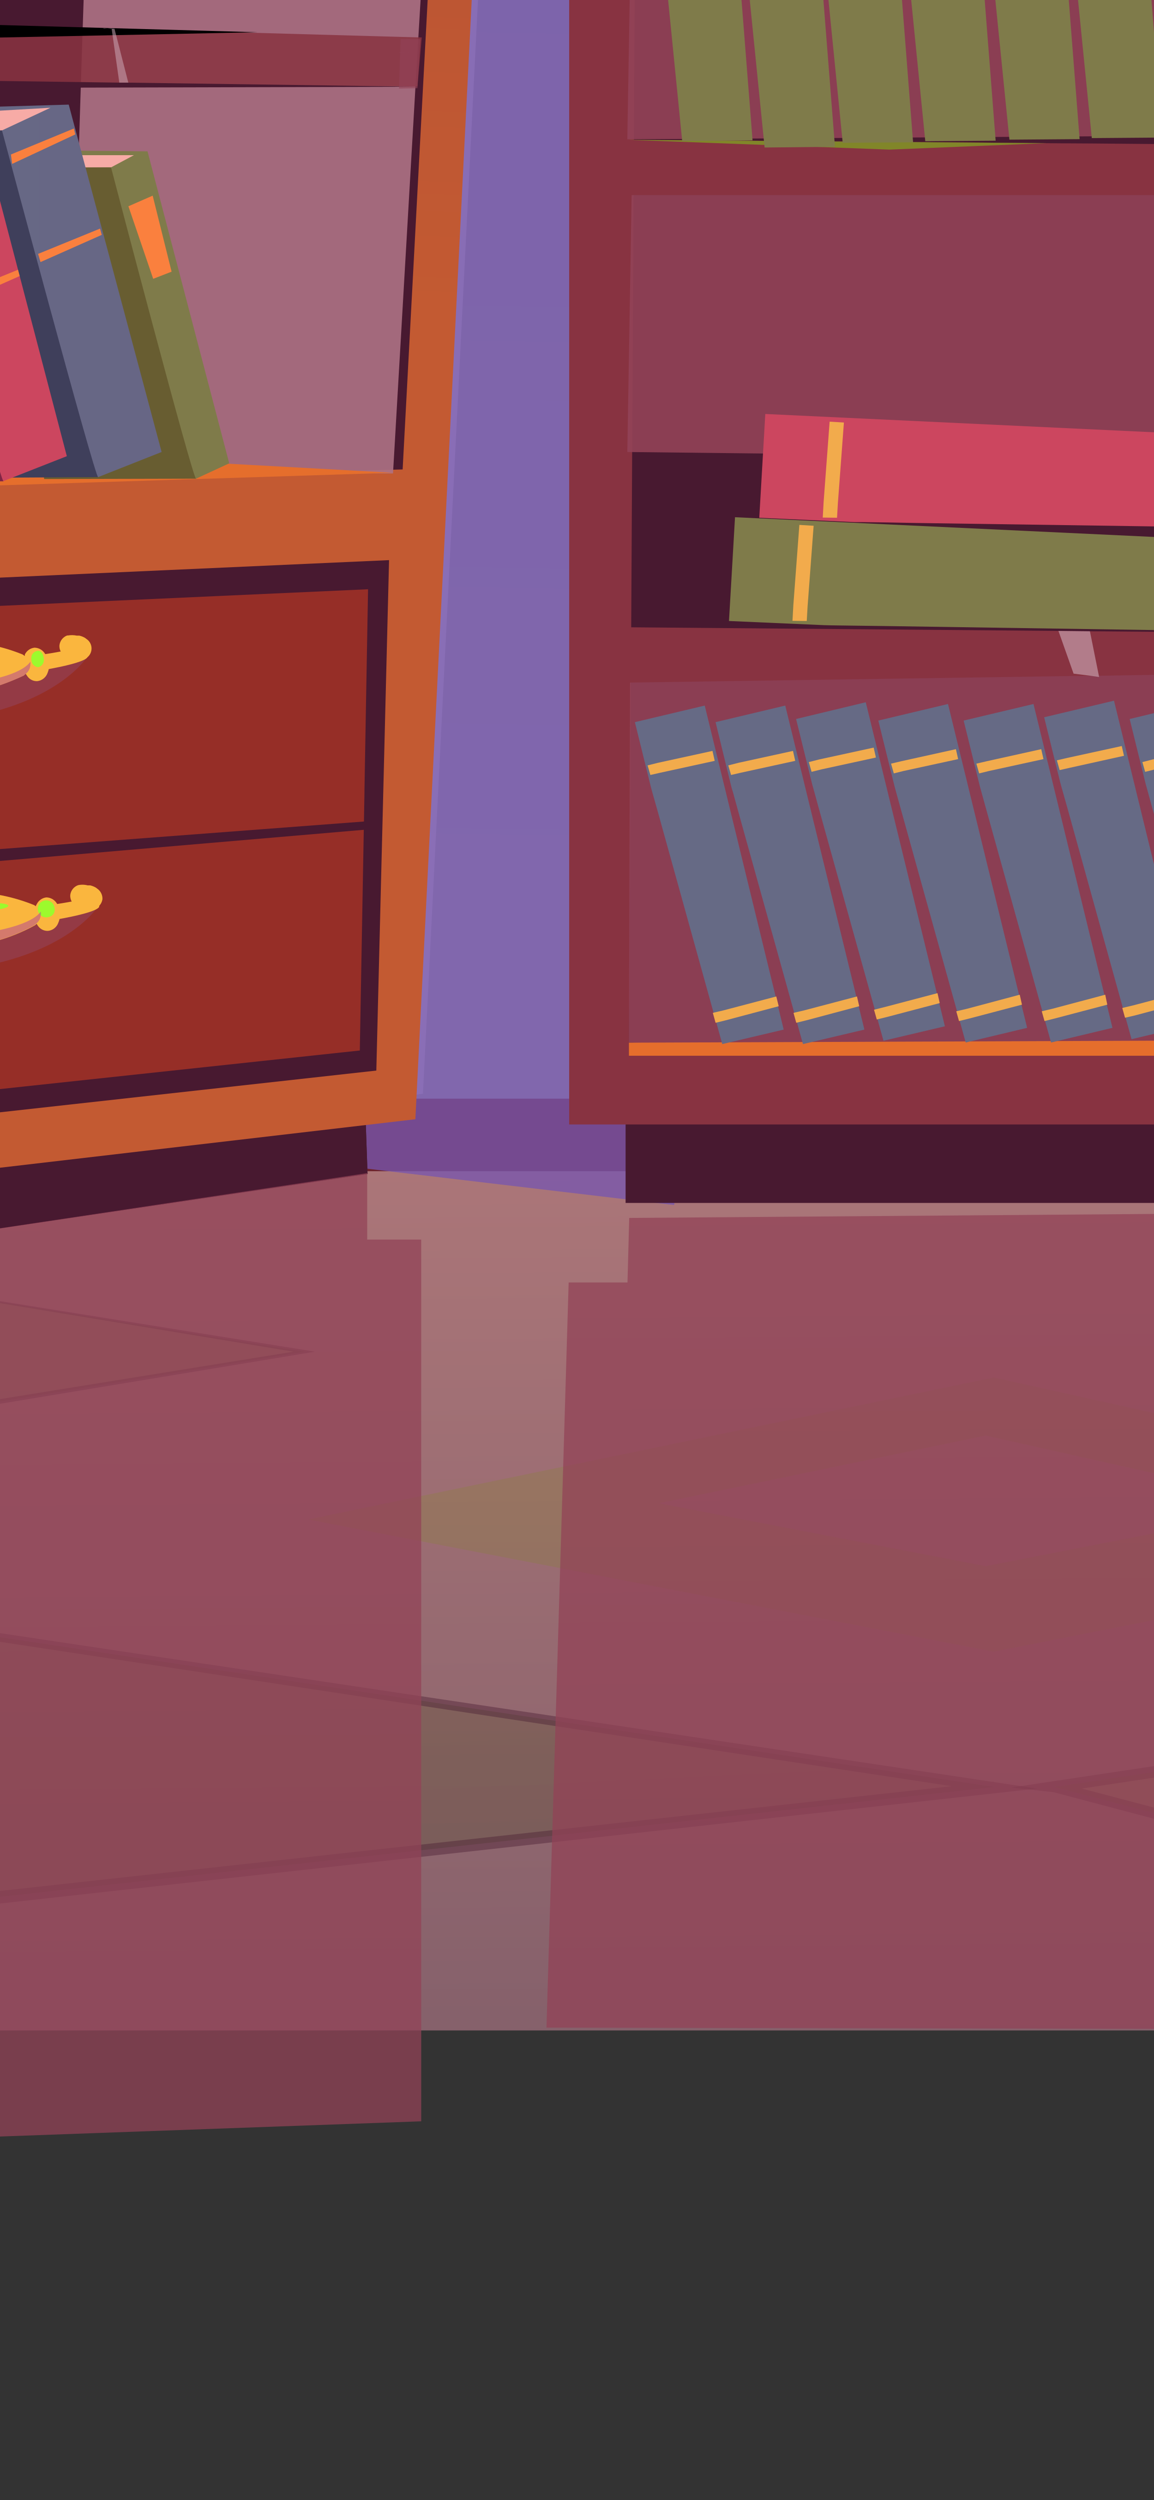 <svg width="375" height="812" viewBox="0 0 375 812" fill="none" xmlns="http://www.w3.org/2000/svg">
<rect x="0" y="0" width="375" height="812" fill="#333333" stroke="none"/>
<path d="M2703.43 -972.686H-808.85V367.753H2703.43V-972.686Z" fill="url(#paint0_linear_8_3301)"/>
<path d="M2681.18 356.821H-831.1V380.384H2681.18V356.821Z" fill="url(#paint1_linear_8_3301)"/>
<path style="mix-blend-mode:multiply" opacity="0.82" d="M-844.014 518.585L-719.963 533.255L103.336 400.774V396.639L83.658 388.2L-844.014 518.585Z" fill="url(#paint2_linear_8_3301)"/>
<g style="mix-blend-mode:screen" opacity="0.28">
</g>
<path d="M2623.21 380.384H-931.56V659.448H2623.21V380.384Z" fill="url(#paint3_linear_8_3301)"/>
<path style="mix-blend-mode:color-dodge" opacity="0.23" d="M-135.933 400.774L-499.701 432.775L-275.19 495.023L-1031.46 549.51L-640.523 686.692L323.095 580.379L-243.94 495.023L98.92 439.006L-135.933 400.774Z" fill="url(#paint4_linear_8_3301)"/>
<path opacity="0.4" d="M-135.877 400.774L-499.589 433.625V432.039L-274.966 493.947L-268.426 495.702L-275.246 496.212L-653.157 523.909L-1031.24 551.379L-1030.57 547.754L-639.573 684.766H-640.802L-159.021 631.638L322.927 578.623V582.191L-244.163 496.212L-251.543 495.079L-244.219 493.89L98.808 438.439V439.572L-135.877 400.774ZM-135.877 400.774L98.92 438.439L102.33 439.006L98.92 439.572L-243.772 496.212V493.89L323.431 578.85L337.071 580.889L323.319 582.418L-158.462 635.773L-640.243 688.958H-640.858H-641.473L-1032.35 551.663L-1040.91 548.661L-1031.63 547.981L-653.493 521.02L-275.246 493.89L-275.581 496.155L-499.98 433.568L-504.229 432.379L-499.756 432.039L-135.877 400.774Z" fill="#481930"/>
<path style="mix-blend-mode:color-dodge" opacity="0.23" d="M942.009 401.284L1165.4 432.775L940.891 495.023L1464.71 587.176L884.54 721.752L342.606 580.379L909.697 495.023L642.866 446.879L942.009 401.284Z" fill="url(#paint5_linear_8_3301)"/>
<path opacity="0.4" d="M642.867 446.879L909.976 493.89L917.3 495.079L909.92 496.212L342.997 582.192V578.623L886.329 721.809H885.099L1464.71 586.326L1465.38 590.008L940.835 496.042L934.015 495.533L940.556 493.777L1165.4 433.455L942.233 401.171L642.867 446.879ZM1170.27 432.719L941.394 496.156L941.059 493.89L1478.69 586.496L1470.13 589.498L886.944 725.774H886.329H885.658L342.382 582.078L328.63 580.549L342.27 578.51L909.473 493.55V495.872L633.531 447.049L942.68 401.737L1170.27 432.719Z" fill="#481930"/>
<path style="mix-blend-mode:color-dodge" opacity="0.23" d="M322.928 447.389L100.094 493.494L322.928 536.427L535.363 494.513L322.928 447.389ZM320.3 508.673L214.082 488.226L320.3 466.25L421.486 488.906L320.3 508.673Z" fill="url(#paint6_linear_8_3301)"/>
<path style="mix-blend-mode:multiply" opacity="0.77" d="M201.001 -496.175L9.25 -287.797L24.232 368.319L219.058 391.372L303.864 -142.742L201.001 -496.175Z" fill="url(#paint7_linear_8_3301)"/>
<path style="mix-blend-mode:multiply" opacity="0.6" d="M182.385 -537.522L137.438 355.236L-844.014 484.035L-813.49 -929.753L2916.88 -1059.57L2693.09 -616.591L182.385 -537.522Z" fill="url(#paint8_linear_8_3301)"/>
<path d="M119.437 381.29L-733.156 507.483L-985.339 490.152L-984.277 293.838L117.312 321.025L117.816 335.072L119.437 381.29Z" fill="url(#paint9_linear_8_3301)"/>
<path d="M119.437 381.29L-733.156 507.484V417.143L117.816 335.072L119.437 381.29Z" fill="url(#paint10_linear_8_3301)"/>
<path d="M179.422 -518.718L134.978 363.505L-712.974 462.455L-973.431 447.785L-958.449 -759.494L-712.974 -773.654L179.422 -518.718Z" fill="url(#paint11_linear_8_3301)"/>
<path d="M165.446 -497.251L160.414 -402.549L159.911 -393.544L159.073 -377.175L156.725 -333.562L155.942 -318.269V-318.213L130.841 152.465L-674.233 175.517V-733.893L-445.306 -669.266L-313.54 -632.111L-119.889 -577.566L165.446 -497.251Z" fill="url(#paint12_linear_8_3301)"/>
<path d="M-677.643 436.344L-675.127 217.94L126.425 181.917L122.288 347.702L-677.643 436.344Z" fill="url(#paint13_linear_8_3301)"/>
<path d="M119.604 191.376L118.43 256.795V257.588L116.921 341.189L111.554 341.755L7.461 352.913L-163.046 371.151L-325.56 388.596L-354.126 391.655L-666.63 425.129L-666.183 341.302V339.206L-665.568 226.833L-617.602 224.681L-345.014 212.333L-300.179 210.351L-276.867 209.275L119.604 191.376Z" fill="url(#paint14_linear_8_3301)"/>
<path style="mix-blend-mode:multiply" opacity="0.91" d="M165.446 -496.911L160.415 -402.266L159.911 -393.204L159.073 -376.891H158.57L146.103 -162.736L145.209 -146.877L136.599 1.18L135.649 17.096L127.711 153.768H22.331L26.524 19.531L27.139 1.123L31.891 -151.351L32.506 -169.816L39.494 -392.411L9.306 -396.319C-0.98 -418.182 -27.591 -461.455 -77.96 -464.287C-140.182 -467.402 -165.73 -426.225 -169.419 -419.655L-266.525 -432.229L-272.115 161.867H-266.022L-251.151 161.414V164.926L-421.099 170.59L-419.534 0.67L-417.969 -165.115L-415.453 -451.599L-490.253 -461.172C-505.403 -488.925 -536.765 -530.046 -590.489 -532.821C-629.621 -534.803 -656.623 -522.343 -674.345 -508.806V-664.735L-486.731 -675.723L-445.418 -669.266L-313.708 -632.111L-120 -577.623L165.446 -496.911Z" fill="url(#paint15_linear_8_3301)"/>
<path d="M-674.009 326.746L120.387 266.651L120.443 269.313L-676.469 337.507L-674.009 326.746Z" fill="url(#paint16_linear_8_3301)"/>
<path opacity="0.85" d="M137.047 12.168L135.649 28.084L129.667 28.027H125.81L41.898 27.631L38.879 27.574L26.524 27.517L-77.457 27.008L-94.061 26.894L-253.22 26.101H-262.444L-263.115 26.045L-301.856 25.875L-376.823 25.478H-382.134L-674.457 24.062L-673.898 -10.828L-401.924 -3.125L-381.855 -2.558L-304.092 -0.349L-253.779 1.123L-178.308 3.219L-101.272 5.428L-81.203 5.994L27.587 9.109L33.68 9.279L37.202 9.336L79.801 10.582L130.618 11.998L137.047 12.168Z" fill="url(#paint17_linear_8_3301)"/>
<path style="mix-blend-mode:color-dodge" d="M-181.271 3.049L-15.683 12.508L83.714 10.469L-181.271 3.049Z" fill="url(#paint18_linear_8_3301)"/>
<path style="mix-blend-mode:multiply" opacity="0.54" d="M41.898 27.631L38.879 27.574L36.251 9.166L33.68 9.279L33.624 9.166L37.202 9.336L41.898 27.631Z" fill="url(#paint19_linear_8_3301)"/>
<path d="M135.481 28.14L129.667 28.197L-191.781 28.99L-262.444 26.101L-262.5 26.045H-263.115H-674.513L-674.457 24.062L-674.233 16.982L38.767 26.838H41.73L125.81 28.027L129.667 28.084L135.481 28.14Z" fill="url(#paint20_linear_8_3301)"/>
<path style="mix-blend-mode:multiply" opacity="0.62" d="M129.667 16.982L135.481 16.869L129.667 17.095V16.982Z" fill="url(#paint21_linear_8_3301)"/>
<path style="mix-blend-mode:multiply" opacity="0.62" d="M130.17 12.678L136.599 12.734L135.649 28.65L129.667 28.763L130.17 12.678Z" fill="url(#paint22_linear_8_3301)"/>
<path d="M-199.384 150.936V164.019L127.711 153.541L22.331 147.764L-199.384 150.936Z" fill="#E56E2C"/>
<path style="mix-blend-mode:multiply" opacity="0.62" d="M-84.892 220.206C-64.428 221.705 -43.896 222.008 -23.398 221.112C13.331 219.753 15.735 212.503 15.735 212.503L28.313 213.409C28.313 213.409 17.132 231.138 -20.994 234.309C-43.217 236.359 -65.525 231.436 -84.892 220.206V220.206Z" fill="url(#paint23_linear_8_3301)"/>
<path d="M24.959 206.443H25.798C26.445 206.594 27.067 206.842 27.642 207.179L28.09 207.519C28.691 207.912 29.164 208.477 29.449 209.142C29.735 209.807 29.82 210.542 29.695 211.256C29.569 211.97 29.239 212.63 28.744 213.154C28.25 213.678 27.614 214.043 26.916 214.202H26.245C25.541 214.317 24.824 214.317 24.12 214.202C22.961 214.11 21.854 213.677 20.934 212.956C20.39 212.586 19.954 212.077 19.669 211.48C19.384 210.882 19.261 210.219 19.313 209.558C19.404 208.846 19.687 208.173 20.131 207.614C20.575 207.054 21.162 206.63 21.828 206.386H22.108C23.054 206.228 24.02 206.247 24.959 206.443V206.443Z" fill="url(#paint24_linear_8_3301)"/>
<path d="M28.425 213.409C27.754 214.995 17.971 217.884 -10.708 220.886L-20.491 221.849C-65.997 226.04 -78.072 223.888 -81.203 222.358L-82.265 221.226V213.579C-82.265 214.032 -81.035 219.696 -20.771 215.788L-12.105 215.222C-5.788 214.712 -0.533 214.259 3.883 213.806C20.654 212.05 27.81 209.954 28.537 208.708L28.425 213.409Z" fill="url(#paint25_linear_8_3301)"/>
<path d="M9.865 215.845C9.852 216.442 9.704 217.028 9.433 217.558C9.162 218.089 8.774 218.549 8.3 218.903L7.741 219.413C-10.069 227.796 -30.366 228.971 -49.002 222.698C-49.285 222.542 -49.547 222.352 -49.785 222.132C-50.051 221.955 -50.296 221.746 -50.511 221.509C-51.101 220.938 -51.476 220.177 -51.574 219.357C-51.558 218.788 -51.419 218.23 -51.168 217.721C-50.917 217.213 -50.559 216.766 -50.12 216.411L-49.785 216.128C-48.206 214.889 -46.454 213.896 -44.586 213.183C-37.102 210.505 -29.261 208.997 -21.33 208.708C-11.603 207.553 -1.745 208.877 7.349 212.56L8.076 213.07C8.75 213.543 9.29 214.188 9.641 214.939C9.788 215.218 9.865 215.529 9.865 215.845Z" fill="url(#paint26_linear_8_3301)"/>
<path d="M15.958 215.562C16.025 216.588 15.853 217.617 15.455 218.564C15.198 219.281 14.747 219.911 14.154 220.381C13.561 220.852 12.85 221.144 12.101 221.226C11.433 221.254 10.77 221.101 10.18 220.783C9.59 220.464 9.095 219.991 8.747 219.413C8.106 218.559 7.718 217.537 7.629 216.468V216.071C7.541 215.086 7.694 214.094 8.076 213.183C8.055 212.976 8.055 212.767 8.076 212.56C8.373 211.955 8.815 211.435 9.362 211.049C9.909 210.663 10.544 210.423 11.207 210.351C11.929 210.361 12.636 210.566 13.255 210.944C13.873 211.323 14.382 211.861 14.728 212.503C15.407 213.389 15.833 214.447 15.958 215.562Z" fill="url(#paint27_linear_8_3301)"/>
<g style="mix-blend-mode:color-dodge">
<path d="M14.225 213.919C14.341 214.535 14.211 215.171 13.866 215.691C13.521 216.211 12.987 216.571 12.381 216.694C11.763 216.637 11.191 216.339 10.784 215.864C10.378 215.389 10.169 214.773 10.2 214.146C10.144 213.844 10.147 213.535 10.209 213.234C10.271 212.934 10.392 212.649 10.563 212.397C10.735 212.144 10.954 211.928 11.209 211.762C11.463 211.595 11.747 211.481 12.045 211.427C13.219 211.087 14.169 212.446 14.225 213.919Z" fill="#9CFA2D"/>
</g>
<g style="mix-blend-mode:multiply" opacity="0.48">
<path d="M9.865 214.939C9.936 215.236 9.936 215.547 9.865 215.845C9.852 216.442 9.704 217.028 9.433 217.558C9.161 218.089 8.774 218.549 8.3 218.903L7.74 219.413C-10.069 227.796 -30.366 228.971 -49.002 222.698C-49.285 222.542 -49.547 222.352 -49.785 222.132C-50.051 221.955 -50.296 221.746 -50.511 221.509C-51.101 220.938 -51.476 220.177 -51.574 219.357C-51.558 218.788 -51.419 218.23 -51.168 217.721C-50.917 217.213 -50.559 216.765 -50.12 216.411L-49.785 216.128C-48.206 214.889 -46.454 213.896 -44.586 213.183C-46.263 217.657 -45.536 225.247 -18.758 222.925C0.976 221.282 7.74 217.827 9.865 214.939Z" fill="#AC399F"/>
</g>
<path style="mix-blend-mode:multiply" opacity="0.62" d="M-81.427 301.314C-60.962 302.81 -40.43 303.113 -19.932 302.221C16.797 300.861 19.201 293.611 19.201 293.611L31.779 294.518C31.779 294.518 20.599 312.189 -17.528 315.418C-39.75 317.449 -62.052 312.527 -81.427 301.314V301.314Z" fill="url(#paint28_linear_8_3301)"/>
<path d="M28.481 287.551H29.32C29.967 287.702 30.589 287.95 31.164 288.287L31.612 288.627C32.162 289.007 32.605 289.525 32.899 290.131C33.193 290.736 33.327 291.408 33.289 292.082C33.161 292.837 32.826 293.541 32.321 294.112C31.817 294.683 31.164 295.098 30.438 295.31H29.767C29.063 295.425 28.346 295.425 27.642 295.31C26.495 295.166 25.401 294.738 24.456 294.064C23.904 293.69 23.462 293.171 23.176 292.563C22.891 291.955 22.773 291.28 22.835 290.609C22.936 289.908 23.223 289.247 23.666 288.698C24.11 288.15 24.692 287.733 25.35 287.494C26.384 287.267 27.456 287.286 28.481 287.551V287.551Z" fill="url(#paint29_linear_8_3301)"/>
<path d="M32.226 294.518C31.556 296.103 21.772 298.992 -6.906 301.994L-16.634 302.957C-62.196 307.148 -74.215 304.939 -77.346 303.41L-78.408 302.334V294.687C-78.408 295.141 -77.122 300.805 -16.578 296.896L-7.969 296.273C-1.707 295.82 3.604 295.367 8.02 294.914C24.791 293.158 31.947 291.062 32.618 289.816L32.226 294.518Z" fill="url(#paint30_linear_8_3301)"/>
<path d="M13.499 296.953C13.482 297.549 13.332 298.134 13.061 298.664C12.79 299.193 12.405 299.654 11.933 300.012L11.374 300.521C2.798 305.244 -6.816 307.699 -16.578 307.658C-26.305 308.79 -36.157 307.466 -45.257 303.806L-46.039 303.24L-46.766 302.617C-47.376 302.062 -47.755 301.292 -47.828 300.465C-47.812 299.896 -47.673 299.338 -47.422 298.829C-47.171 298.321 -46.814 297.874 -46.375 297.519H-46.039C-44.469 296.268 -42.715 295.274 -40.84 294.574C-33.364 291.872 -25.518 290.362 -17.584 290.1C-7.857 288.944 2.001 290.268 11.095 293.951L11.822 294.461C12.507 294.922 13.05 295.57 13.387 296.33C13.448 296.532 13.486 296.742 13.499 296.953V296.953Z" fill="url(#paint31_linear_8_3301)"/>
<g style="mix-blend-mode:color-dodge">
<path d="M2.709 294.178C2.709 294.857 -0.31 295.537 -4.111 295.764C-7.913 295.99 -11.043 295.764 -11.043 294.914C-11.043 294.064 -8.08 293.555 -4.279 293.328C-0.477 293.102 2.653 293.498 2.709 294.178Z" fill="#9CFA2D"/>
</g>
<path d="M19.48 296.67C19.551 297.679 19.378 298.689 18.977 299.615C18.73 300.355 18.277 301.006 17.671 301.489C17.066 301.971 16.334 302.265 15.567 302.334C14.9 302.357 14.239 302.201 13.65 301.883C13.061 301.565 12.566 301.095 12.213 300.521V300.521C11.612 299.65 11.246 298.635 11.151 297.576C11.178 297.427 11.178 297.273 11.151 297.123C11.085 296.133 11.257 295.142 11.654 294.234C11.724 294.035 11.818 293.845 11.933 293.668C12.23 293.063 12.672 292.544 13.219 292.158C13.767 291.772 14.401 291.531 15.064 291.459C15.786 291.47 16.493 291.675 17.112 292.053C17.731 292.431 18.239 292.969 18.586 293.612C19.146 294.533 19.454 295.588 19.48 296.67Z" fill="url(#paint32_linear_8_3301)"/>
<g style="mix-blend-mode:color-dodge">
<path d="M17.747 295.027C17.863 295.643 17.733 296.28 17.388 296.799C17.043 297.319 16.509 297.679 15.903 297.803C15.36 297.992 14.772 298.003 14.222 297.835C13.672 297.668 13.189 297.329 12.839 296.868C12.49 296.406 12.292 295.845 12.274 295.264C12.256 294.683 12.419 294.11 12.74 293.628C13.061 293.145 13.523 292.777 14.061 292.575C14.6 292.373 15.187 292.348 15.741 292.503C16.294 292.657 16.785 292.984 17.146 293.437C17.506 293.89 17.716 294.447 17.747 295.027V295.027Z" fill="#9CFA2D"/>
</g>
<g style="mix-blend-mode:multiply" opacity="0.48">
<path d="M13.275 296.047C13.326 296.347 13.326 296.653 13.275 296.953C13.258 297.549 13.108 298.134 12.837 298.664C12.566 299.193 12.181 299.654 11.71 300.012L11.151 300.521C2.574 305.244 -7.04 307.699 -16.801 307.658C-26.528 308.79 -36.38 307.466 -45.48 303.806L-46.263 303.24L-46.989 302.617C-47.599 302.062 -47.979 301.292 -48.052 300.465C-48.035 299.896 -47.897 299.338 -47.646 298.829C-47.395 298.321 -47.037 297.874 -46.598 297.519H-46.263C-44.693 296.268 -42.938 295.274 -41.064 294.574C-42.741 298.992 -42.014 306.638 -15.236 304.316C4.274 302.39 11.262 298.935 13.275 296.047Z" fill="#AC399F"/>
</g>
<path d="M23.897 154.051L63.7 155.467L74.49 150.482L47.936 49.154L10.927 48.814L23.897 154.051Z" fill="#7F7B4A"/>
<path d="M36.084 54.364L43.519 50.4H9.418L11.318 54.534L36.084 54.364Z" fill="url(#paint33_linear_8_3301)"/>
<path d="M63.701 155.467C62.583 155.467 36.084 54.365 36.084 54.365H8.132L14.337 155.58L63.701 155.467Z" fill="#685D31"/>
<path d="M41.73 66.995L49.78 90.557L55.762 88.235L49.613 63.54L41.73 66.995Z" fill="url(#paint34_linear_8_3301)"/>
<path d="M-7.969 153.541L31.891 154.957L52.52 146.801L22.331 33.974L-53.978 36.183L-7.969 153.541Z" fill="url(#paint35_linear_8_3301)"/>
<path d="M0.641 42.357L16.406 34.994L-51.574 38.902L-56.214 44.566L0.641 42.357Z" fill="url(#paint36_linear_8_3301)"/>
<path d="M31.891 154.957C30.773 154.957 0.641 42.357 0.641 42.357L-59.568 44.623L-17.696 155.24L31.891 154.957Z" fill="#3F3F5B"/>
<path d="M3.548 50.173L24.009 41.734L24.456 43.66L3.939 53.232L3.548 50.173Z" fill="url(#paint37_linear_8_3301)"/>
<path d="M12.381 82.458L32.506 74.245L33.065 76.284L13.163 85.12L12.381 82.458Z" fill="url(#paint38_linear_8_3301)"/>
<path d="M-38.716 154.9L1.088 156.26L21.717 148.16L-4.838 46.775L-49.114 46.945L-38.716 154.9Z" fill="#CC465F"/>
<path d="M1.144 156.316C-0.03 156.316 -26.529 55.214 -26.529 55.214H-54.481L-48.275 156.43L1.144 156.316Z" fill="#812545"/>
<path d="M-14.286 95.825L5.84 87.612L6.399 89.651L-13.503 98.487L-14.286 95.825Z" fill="url(#paint39_linear_8_3301)"/>
<path style="mix-blend-mode:multiply" opacity="0.74" d="M-723.373 507.54L-880.407 497.628L-860.282 695.075L-742.995 720.733L136.879 688.958V402.586H119.325V381.007L-723.373 507.54Z" fill="url(#paint40_linear_8_3301)"/>
<path style="mix-blend-mode:multiply" opacity="0.74" d="M204.467 395.563L203.908 416.52H184.789L177.577 658.542L654.271 659.448L646.5 413.858H629.002V392.335L204.467 395.563Z" fill="url(#paint41_linear_8_3301)"/>
<path d="M203.293 337.054V390.692H629.17V344.984L203.293 337.054Z" fill="url(#paint42_linear_8_3301)"/>
<path d="M184.956 -513.677V365.204H643.314L655.892 -513.677H184.956Z" fill="url(#paint43_linear_8_3301)"/>
<path d="M635.934 -493.456L634.537 -389.862L634.481 -382.952L625.424 342.888H204.355L208.324 -382.952L208.38 -389.862L209.051 -493.456H635.934Z" fill="url(#paint44_linear_8_3301)"/>
<path style="mix-blend-mode:multiply" opacity="0.91" d="M631.686 -106.776H631.294L630.847 -106.719L630.176 -106.606L629.226 1.236L432.835 -7.656L449.886 43.66L203.852 45.245L206.368 -103.434L623.188 -106.719L628.052 -106.776H631.294H631.686Z" fill="url(#paint45_linear_8_3301)"/>
<path style="mix-blend-mode:multiply" opacity="0.91" d="M629.226 56.8H628.835L628.443 56.857L627.772 56.913L627.661 151.559L203.852 146.801L205.306 60.199L620.84 56.857L625.648 56.8H628.835H629.226Z" fill="url(#paint46_linear_8_3301)"/>
<path d="M628.387 48.87L628.108 63.37H206.032H204.187L204.075 45.359L344.954 46.548L355.24 46.605L395.1 46.945L420.927 47.171L620.225 48.814L628.387 48.87Z" fill="url(#paint47_linear_8_3301)"/>
<path style="mix-blend-mode:color-dodge" d="M204.075 45.415L289.05 48.587L339.978 46.492L204.075 45.415Z" fill="url(#paint48_linear_8_3301)"/>
<path style="mix-blend-mode:multiply" opacity="0.91" d="M627.269 215.278L626.878 215.335L626.487 215.392L625.76 215.448L626.151 346.23L204.355 338.64L204.746 218.563L618.884 215.335L623.692 215.278H626.878H627.269Z" fill="url(#paint49_linear_8_3301)"/>
<path d="M626.431 207.405L626.263 217.941L420.201 218.507L415.449 218.564L395.379 218.847L357.085 219.47H354.346L205.473 221.679L203.628 221.735L203.516 203.724L343.947 204.913L354.178 205.027L393.926 205.366L419.642 205.593L618.269 207.349L626.431 207.405Z" fill="url(#paint50_linear_8_3301)"/>
<path style="mix-blend-mode:multiply" opacity="0.62" d="M357.085 219.47L357.141 219.866L354.346 219.47L348.867 218.79L343.948 204.913L354.178 205.027L357.085 219.47Z" fill="url(#paint51_linear_8_3301)"/>
<path d="M204.355 342.888H626.542L623.915 337.054L204.355 338.64V342.888Z" fill="#E56E2C"/>
<path d="M254.669 334.392L234.711 339.093L215.368 269.426L213.635 263.196L212.014 257.475L211.567 255.833L206.312 234.536L229.009 229.155L254.669 334.392Z" fill="url(#paint52_linear_8_3301)"/>
<path d="M253.047 326.802L235.773 331.39L232.531 332.183L231.636 328.955L235.046 328.162L252.265 323.631L253.047 326.802Z" fill="#F2AB4C"/>
<path d="M232.251 247.11L214.585 250.962L211.343 251.698L210.448 248.583L213.859 247.733L231.524 243.882L232.251 247.11Z" fill="#F2AB4C"/>
<path d="M280.888 334.392L260.93 339.093L241.531 269.426L239.798 263.196L238.233 257.475L237.73 255.833L232.531 234.536L255.172 229.155L280.888 334.392Z" fill="url(#paint53_linear_8_3301)"/>
<path d="M279.211 326.802L261.992 331.39L258.75 332.183L257.855 328.955L261.265 328.162L278.484 323.631L279.211 326.802Z" fill="#F2AB4C"/>
<path d="M258.414 247.11L240.749 250.962L237.562 251.698L236.668 248.583L240.022 247.733L257.687 243.882L258.414 247.11Z" fill="#F2AB4C"/>
<path d="M307.051 333.316L287.093 338.017L267.694 268.35L265.961 262.12L264.396 256.399L263.949 254.813L258.694 233.517L281.335 228.079L307.051 333.316Z" fill="url(#paint54_linear_8_3301)"/>
<path d="M305.374 325.783L288.155 330.314L284.913 331.107L284.018 327.935L287.428 327.086L304.647 322.554L305.374 325.783Z" fill="#F2AB4C"/>
<path d="M284.633 246.034L266.912 249.885L263.725 250.678L262.831 247.507L266.185 246.657L283.907 242.806L284.633 246.034Z" fill="#F2AB4C"/>
<path d="M333.773 333.826L313.815 338.583L294.417 268.86L292.684 262.629L291.118 256.965L290.671 255.323L285.416 234.026L308.057 228.645L333.773 333.826Z" fill="url(#paint55_linear_8_3301)"/>
<path d="M332.096 326.293L314.878 330.824L311.635 331.617L310.741 328.445L314.151 327.652L331.369 323.064L332.096 326.293Z" fill="#F2AB4C"/>
<path d="M311.355 246.544L293.634 250.395L290.447 251.188L289.553 248.016L292.907 247.223L310.629 243.315L311.355 246.544Z" fill="#F2AB4C"/>
<path d="M361.501 333.826L341.544 338.583L322.145 268.86L320.412 262.629L318.847 256.965L318.399 255.323L313.144 234.026L335.841 228.645L361.501 333.826Z" fill="url(#paint56_linear_8_3301)"/>
<path d="M359.824 326.293L342.606 330.824L339.419 331.617L338.525 328.445L341.879 327.652L359.153 323.064L359.824 326.293Z" fill="#F2AB4C"/>
<path d="M339.084 246.544L321.418 250.395L318.176 251.188L317.281 248.016L320.691 247.223L338.357 243.315L339.084 246.544Z" fill="#F2AB4C"/>
<path d="M387.72 332.75L367.707 337.507L348.364 267.84L346.631 261.61L345.01 255.889L344.562 254.247L339.307 232.95L362.004 227.569L387.72 332.75Z" fill="url(#paint57_linear_8_3301)"/>
<path d="M386.043 325.217L368.769 329.804L365.582 330.541L364.688 327.369L368.042 326.576L385.316 322.045L386.043 325.217Z" fill="#F2AB4C"/>
<path d="M365.247 245.467L347.581 249.376L344.339 250.112L343.444 246.94L346.854 246.147L364.52 242.296L365.247 245.467Z" fill="#F2AB4C"/>
<path d="M415.449 333.316L395.491 338.017L376.092 268.35L374.359 262.12L372.794 256.399L372.347 254.813L367.092 233.517L389.733 228.079L415.449 333.316Z" fill="url(#paint58_linear_8_3301)"/>
<path d="M393.031 246.034L375.31 249.885L372.123 250.678L371.229 247.507L374.583 246.657L392.304 242.806L393.031 246.034Z" fill="#F2AB4C"/>
<path d="M391.69 175.177L389.901 204.857L287.708 203.328L278.596 203.214L270.21 203.101L267.862 203.044L236.891 201.685L238.848 167.984L391.69 175.177Z" fill="#7F7B4A"/>
<path d="M380.788 174.441L379.894 200.212L379.67 205.027L374.974 204.97L375.254 199.929L376.148 174.101L380.788 174.441Z" fill="#F2AB4C"/>
<path d="M264.396 170.76L262.439 196.87L262.16 201.685L257.52 201.628L257.799 196.587L259.756 170.476L264.396 170.76Z" fill="#F2AB4C"/>
<path d="M401.529 141.647L399.74 171.326L297.547 169.853L288.435 169.683L280.049 169.57H277.701L246.73 168.154L248.687 134.453L401.529 141.647Z" fill="#CC465F"/>
<path d="M274.235 137.229L272.278 163.396L271.999 168.154L267.359 168.097L267.639 163.056L269.595 136.946L274.235 137.229Z" fill="#F2AB4C"/>
<path d="M244.55 45.585L221.685 45.812L215.033 -20.797L214.418 -26.744L213.859 -32.181L213.691 -33.767L210.001 -79.022L234.823 -80.722L238.289 -33.767V-33.994L238.68 -29.009L239.183 -22.552L244.55 45.585Z" fill="#7F7B4A"/>
<path d="M271.328 47.681L248.463 47.908L241.755 -18.701L241.196 -24.648L240.637 -30.085L240.469 -31.671L236.78 -76.927L261.601 -78.626L265.067 -31.671V-31.898L265.458 -26.914L265.961 -20.457L271.328 47.681Z" fill="#7F7B4A"/>
<path d="M296.709 46.208L273.844 46.378L267.191 -20.23L266.576 -26.177L266.017 -31.615L265.905 -33.201L262.16 -78.399L287.037 -80.155L290.503 -33.201V-33.427L290.895 -28.443L291.398 -21.986L296.709 46.208Z" fill="#7F7B4A"/>
<path d="M323.543 45.699L300.678 45.868L294.025 -20.74L293.41 -26.687L292.851 -32.124L292.739 -33.71L288.994 -78.909L313.871 -80.665L317.337 -33.71V-33.937L317.729 -28.953L318.232 -22.496L323.543 45.699Z" fill="#7F7B4A"/>
<path d="M350.824 45.189L328.015 45.359L321.306 -21.25L320.747 -27.197L320.188 -32.634L320.021 -34.22L316.331 -79.419L341.152 -81.175L344.618 -34.22V-34.447L345.01 -29.462L345.513 -23.005L350.824 45.189Z" fill="#7F7B4A"/>
<path d="M377.658 44.679L354.793 44.849L348.14 -21.759L347.581 -27.707L347.022 -33.144L346.855 -34.673L343.109 -79.929L367.986 -81.684L371.452 -34.73V-34.957L371.844 -29.972L372.347 -23.515L377.658 44.679Z" fill="#7F7B4A"/>
<path d="M403.989 45.189L381.124 45.415L374.471 -21.193L373.856 -27.14L373.353 -32.634L373.185 -34.163L369.44 -79.419L394.317 -81.118L397.783 -34.163V-34.39L398.175 -29.406L398.678 -22.949L403.989 45.189Z" fill="#7F7B4A"/>
<defs>
<linearGradient id="paint0_linear_8_3301" x1="959.842" y1="-1107.94" x2="937.061" y2="313.426" gradientUnits="userSpaceOnUse">
<stop stop-color="#585C73"/>
<stop offset="1" stop-color="#9F9FA9"/>
</linearGradient>
<linearGradient id="paint1_linear_8_3301" x1="918.026" y1="25.421" x2="932.659" y2="719.592" gradientUnits="userSpaceOnUse">
<stop stop-color="#481930"/>
<stop offset="1" stop-color="#962E27"/>
</linearGradient>
<linearGradient id="paint2_linear_8_3301" x1="-682.06" y1="686.805" x2="-791.419" y2="764.406" gradientUnits="userSpaceOnUse">
<stop stop-color="#924257"/>
<stop offset="1" stop-color="#CBA9B7"/>
</linearGradient>
<linearGradient id="paint3_linear_8_3301" x1="844.009" y1="277.979" x2="849.862" y2="1041.54" gradientUnits="userSpaceOnUse">
<stop stop-color="#B87D7D"/>
<stop offset="0.76" stop-color="#6A5161"/>
</linearGradient>
<linearGradient id="paint4_linear_8_3301" x1="-369.5" y1="236.405" x2="-327.898" y2="1104.87" gradientUnits="userSpaceOnUse">
<stop stop-color="#818629"/>
<stop offset="0.25" stop-color="#5A5D1D"/>
<stop offset="0.59" stop-color="#292B0D"/>
<stop offset="0.85" stop-color="#0B0C04"/>
<stop offset="1"/>
</linearGradient>
<linearGradient id="paint5_linear_8_3301" x1="386897" y1="74041.7" x2="387572" y2="123993" gradientUnits="userSpaceOnUse">
<stop stop-color="#818629"/>
<stop offset="0.25" stop-color="#5A5D1D"/>
<stop offset="0.59" stop-color="#292B0D"/>
<stop offset="0.85" stop-color="#0B0C04"/>
<stop offset="1"/>
</linearGradient>
<linearGradient id="paint6_linear_8_3301" x1="86157.1" y1="18232.7" x2="86079.8" y2="27830.2" gradientUnits="userSpaceOnUse">
<stop stop-color="#818629"/>
<stop offset="0.25" stop-color="#5A5D1D"/>
<stop offset="0.59" stop-color="#292B0D"/>
<stop offset="0.85" stop-color="#0B0C04"/>
<stop offset="1"/>
</linearGradient>
<linearGradient id="paint7_linear_8_3301" x1="523.959" y1="237.028" x2="811.502" y2="442.007" gradientUnits="userSpaceOnUse">
<stop stop-color="#7756AE"/>
<stop offset="1" stop-color="white"/>
</linearGradient>
<linearGradient id="paint8_linear_8_3301" x1="1.06887e+06" y1="-292369" x2="1.17636e+06" y2="715500" gradientUnits="userSpaceOnUse">
<stop stop-color="#7756AE"/>
<stop offset="1" stop-color="white"/>
</linearGradient>
<linearGradient id="paint9_linear_8_3301" x1="128594" y1="62242.5" x2="129158" y2="69214.6" gradientUnits="userSpaceOnUse">
<stop stop-color="#481930"/>
<stop offset="1" stop-color="#962E27"/>
</linearGradient>
<linearGradient id="paint10_linear_8_3301" x1="101220" y1="38298.4" x2="102558" y2="67845.3" gradientUnits="userSpaceOnUse">
<stop stop-color="#481930"/>
<stop offset="1" stop-color="#962E27"/>
</linearGradient>
<linearGradient id="paint11_linear_8_3301" x1="-373.19" y1="-974.102" x2="-425.751" y2="75.14" gradientUnits="userSpaceOnUse">
<stop stop-color="#883341"/>
<stop offset="1" stop-color="#C35A32"/>
</linearGradient>
<linearGradient id="paint12_linear_8_3301" x1="36364" y1="130358" x2="291446" y2="175168" gradientUnits="userSpaceOnUse">
<stop stop-color="#481930"/>
<stop offset="1" stop-color="#962E27"/>
</linearGradient>
<linearGradient id="paint13_linear_8_3301" x1="105017" y1="52807.5" x2="105792" y2="73165.8" gradientUnits="userSpaceOnUse">
<stop stop-color="#481930"/>
<stop offset="1" stop-color="#962E27"/>
</linearGradient>
<linearGradient id="paint14_linear_8_3301" x1="112040" y1="81693.9" x2="111808" y2="69258.1" gradientUnits="userSpaceOnUse">
<stop stop-color="#481930"/>
<stop offset="1" stop-color="#962E27"/>
</linearGradient>
<linearGradient id="paint15_linear_8_3301" x1="118643" y1="75213.2" x2="-50818.8" y2="140016" gradientUnits="userSpaceOnUse">
<stop stop-color="#924257"/>
<stop offset="1" stop-color="#CBA9B7"/>
</linearGradient>
<linearGradient id="paint16_linear_8_3301" x1="107831" y1="15822.5" x2="107835" y2="20819.7" gradientUnits="userSpaceOnUse">
<stop stop-color="#481930"/>
<stop offset="1" stop-color="#962E27"/>
</linearGradient>
<linearGradient id="paint17_linear_8_3301" x1="61739.3" y1="7044.93" x2="61648.9" y2="9391.06" gradientUnits="userSpaceOnUse">
<stop stop-color="#883341"/>
<stop offset="1" stop-color="#C35A32"/>
</linearGradient>
<linearGradient id="paint18_linear_8_3301" x1="37375.3" y1="-3413.52" x2="37391.2" y2="-3217.1" gradientUnits="userSpaceOnUse">
<stop stop-color="#818629"/>
<stop offset="1"/>
</linearGradient>
<linearGradient id="paint19_linear_8_3301" x1="1398.87" y1="4042.1" x2="1302.11" y2="4035.85" gradientUnits="userSpaceOnUse">
<stop stop-color="#924257"/>
<stop offset="1" stop-color="#CBA9B7"/>
</linearGradient>
<linearGradient id="paint20_linear_8_3301" x1="51237.1" y1="3794.69" x2="51211.1" y2="4630.5" gradientUnits="userSpaceOnUse">
<stop stop-color="#481930"/>
<stop offset="1" stop-color="#962E27"/>
</linearGradient>
<linearGradient id="paint21_linear_8_3301" x1="1350.31" y1="61.982" x2="1350.31" y2="62.301" gradientUnits="userSpaceOnUse">
<stop stop-color="#924257"/>
<stop offset="1" stop-color="#CBA9B7"/>
</linearGradient>
<linearGradient id="paint22_linear_8_3301" x1="1596.42" y1="2673.28" x2="1510.2" y2="3503.76" gradientUnits="userSpaceOnUse">
<stop stop-color="#924257"/>
<stop offset="1" stop-color="#CBA9B7"/>
</linearGradient>
<linearGradient id="paint23_linear_8_3301" x1="15364.3" y1="4408.14" x2="15350" y2="4551.7" gradientUnits="userSpaceOnUse">
<stop stop-color="#924257"/>
<stop offset="1" stop-color="#CBA9B7"/>
</linearGradient>
<linearGradient id="paint24_linear_8_3301" x1="1507.23" y1="1783.46" x2="1514.58" y2="1744.11" gradientUnits="userSpaceOnUse">
<stop stop-color="#FA803E"/>
<stop offset="0.28" stop-color="#FA8A3E"/>
<stop offset="0.77" stop-color="#FAA63E"/>
<stop offset="1" stop-color="#FAB63E"/>
</linearGradient>
<linearGradient id="paint25_linear_8_3301" x1="14734.1" y1="3248.84" x2="14737" y2="3167.49" gradientUnits="userSpaceOnUse">
<stop stop-color="#FA803E"/>
<stop offset="0.28" stop-color="#FA8A3E"/>
<stop offset="0.77" stop-color="#FAA63E"/>
<stop offset="1" stop-color="#FAB63E"/>
</linearGradient>
<linearGradient id="paint26_linear_8_3301" x1="8240.8" y1="3799.65" x2="8247.58" y2="3706.7" gradientUnits="userSpaceOnUse">
<stop stop-color="#FA803E"/>
<stop offset="0.28" stop-color="#FA8A3E"/>
<stop offset="0.77" stop-color="#FAA63E"/>
<stop offset="1" stop-color="#FAB63E"/>
</linearGradient>
<linearGradient id="paint27_linear_8_3301" x1="1182.36" y1="2350.34" x2="1198.29" y2="2300.07" gradientUnits="userSpaceOnUse">
<stop stop-color="#FA803E"/>
<stop offset="0.28" stop-color="#FA8A3E"/>
<stop offset="0.77" stop-color="#FAA63E"/>
<stop offset="1" stop-color="#FAB63E"/>
</linearGradient>
<linearGradient id="paint28_linear_8_3301" x1="15439.1" y1="4806.41" x2="15424.9" y2="4950.09" gradientUnits="userSpaceOnUse">
<stop stop-color="#924257"/>
<stop offset="1" stop-color="#CBA9B7"/>
</linearGradient>
<linearGradient id="paint29_linear_8_3301" x1="1521.17" y1="1990.02" x2="1528.59" y2="1950.43" gradientUnits="userSpaceOnUse">
<stop stop-color="#FA803E"/>
<stop offset="0.28" stop-color="#FA8A3E"/>
<stop offset="0.77" stop-color="#FAA63E"/>
<stop offset="1" stop-color="#FAB63E"/>
</linearGradient>
<linearGradient id="paint30_linear_8_3301" x1="14837.9" y1="3548.4" x2="14840.7" y2="3467.17" gradientUnits="userSpaceOnUse">
<stop stop-color="#FA803E"/>
<stop offset="0.28" stop-color="#FA8A3E"/>
<stop offset="0.77" stop-color="#FAA63E"/>
<stop offset="1" stop-color="#FAB63E"/>
</linearGradient>
<linearGradient id="paint31_linear_8_3301" x1="8268.09" y1="4140.15" x2="8274.86" y2="4047.3" gradientUnits="userSpaceOnUse">
<stop stop-color="#FA803E"/>
<stop offset="0.28" stop-color="#FA8A3E"/>
<stop offset="0.77" stop-color="#FAA63E"/>
<stop offset="1" stop-color="#FAB63E"/>
</linearGradient>
<linearGradient id="paint32_linear_8_3301" x1="1189.9" y1="2586.92" x2="1205.84" y2="2536.66" gradientUnits="userSpaceOnUse">
<stop stop-color="#FA803E"/>
<stop offset="0.28" stop-color="#FA8A3E"/>
<stop offset="0.77" stop-color="#FAA63E"/>
<stop offset="1" stop-color="#FAB63E"/>
</linearGradient>
<linearGradient id="paint33_linear_8_3301" x1="5682.2" y1="690.285" x2="5856.05" y2="681.867" gradientUnits="userSpaceOnUse">
<stop stop-color="#F7ABA6"/>
<stop offset="1" stop-color="#E5CABB"/>
</linearGradient>
<linearGradient id="paint34_linear_8_3301" x1="2505.06" y1="4559.42" x2="2484.44" y2="4667.01" gradientUnits="userSpaceOnUse">
<stop stop-color="#FA803E"/>
<stop offset="0.28" stop-color="#FA8A3E"/>
<stop offset="0.77" stop-color="#FAA63E"/>
<stop offset="1" stop-color="#FAB63E"/>
</linearGradient>
<linearGradient id="paint35_linear_8_3301" x1="-53.978" y1="94.466" x2="52.52" y2="94.466" gradientUnits="userSpaceOnUse">
<stop stop-color="#666A85"/>
<stop offset="1" stop-color="#676685"/>
</linearGradient>
<linearGradient id="paint36_linear_8_3301" x1="12339.2" y1="1493.89" x2="13128.3" y2="1449.95" gradientUnits="userSpaceOnUse">
<stop stop-color="#F7ABA6"/>
<stop offset="1" stop-color="#E5CABB"/>
</linearGradient>
<linearGradient id="paint37_linear_8_3301" x1="3416.38" y1="2068.23" x2="3415.18" y2="2091.87" gradientUnits="userSpaceOnUse">
<stop stop-color="#FA803E"/>
<stop offset="0.28" stop-color="#FA8A3E"/>
<stop offset="0.77" stop-color="#FAA63E"/>
<stop offset="1" stop-color="#FAB63E"/>
</linearGradient>
<linearGradient id="paint38_linear_8_3301" x1="3422.39" y1="2068.51" x2="3421.36" y2="2089.78" gradientUnits="userSpaceOnUse">
<stop stop-color="#FA803E"/>
<stop offset="0.28" stop-color="#FA8A3E"/>
<stop offset="0.77" stop-color="#FAA63E"/>
<stop offset="1" stop-color="#FAB63E"/>
</linearGradient>
<linearGradient id="paint39_linear_8_3301" x1="3297.09" y1="2108.08" x2="3296.06" y2="2129.35" gradientUnits="userSpaceOnUse">
<stop stop-color="#FA803E"/>
<stop offset="0.28" stop-color="#FA8A3E"/>
<stop offset="0.77" stop-color="#FAA63E"/>
<stop offset="1" stop-color="#FAB63E"/>
</linearGradient>
<linearGradient id="paint40_linear_8_3301" x1="120919" y1="94763.7" x2="121093" y2="108055" gradientUnits="userSpaceOnUse">
<stop stop-color="#924257"/>
<stop offset="1" stop-color="#CBA9B7"/>
</linearGradient>
<linearGradient id="paint41_linear_8_3301" x1="123698" y1="73143.4" x2="123928" y2="83587.9" gradientUnits="userSpaceOnUse">
<stop stop-color="#924257"/>
<stop offset="1" stop-color="#CBA9B7"/>
</linearGradient>
<linearGradient id="paint42_linear_8_3301" x1="116957" y1="13123.3" x2="115837" y2="28521.9" gradientUnits="userSpaceOnUse">
<stop stop-color="#481930"/>
<stop offset="1" stop-color="#962E27"/>
</linearGradient>
<linearGradient id="paint43_linear_8_3301" x1="123335" y1="83639.2" x2="121449" y2="193503" gradientUnits="userSpaceOnUse">
<stop stop-color="#883341"/>
<stop offset="1" stop-color="#C35A32"/>
</linearGradient>
<linearGradient id="paint44_linear_8_3301" x1="113088" y1="94900" x2="112343" y2="224162" gradientUnits="userSpaceOnUse">
<stop stop-color="#481930"/>
<stop offset="1" stop-color="#962E27"/>
</linearGradient>
<linearGradient id="paint45_linear_8_3301" x1="114461" y1="7422.84" x2="113629" y2="60448.3" gradientUnits="userSpaceOnUse">
<stop stop-color="#924257"/>
<stop offset="1" stop-color="#CBA9B7"/>
</linearGradient>
<linearGradient id="paint46_linear_8_3301" x1="113694" y1="7443.22" x2="113483" y2="28871.7" gradientUnits="userSpaceOnUse">
<stop stop-color="#924257"/>
<stop offset="1" stop-color="#CBA9B7"/>
</linearGradient>
<linearGradient id="paint47_linear_8_3301" x1="109715" y1="2871.55" x2="109717" y2="4115.02" gradientUnits="userSpaceOnUse">
<stop stop-color="#883341"/>
<stop offset="1" stop-color="#C35A32"/>
</linearGradient>
<linearGradient id="paint48_linear_8_3301" x1="30926.6" y1="-1660.01" x2="30930.2" y2="-1626.34" gradientUnits="userSpaceOnUse">
<stop stop-color="#818629"/>
<stop offset="1"/>
</linearGradient>
<linearGradient id="paint49_linear_8_3301" x1="114742" y1="2014.55" x2="114213" y2="40763.1" gradientUnits="userSpaceOnUse">
<stop stop-color="#924257"/>
<stop offset="1" stop-color="#CBA9B7"/>
</linearGradient>
<linearGradient id="paint50_linear_8_3301" x1="85394.2" y1="3094.59" x2="85396.6" y2="4215.28" gradientUnits="userSpaceOnUse">
<stop stop-color="#883341"/>
<stop offset="1" stop-color="#C35A32"/>
</linearGradient>
<linearGradient id="paint51_linear_8_3301" x1="3466.21" y1="-880.848" x2="3273" y2="-872.785" gradientUnits="userSpaceOnUse">
<stop stop-color="#924257"/>
<stop offset="1" stop-color="#CBA9B7"/>
</linearGradient>
<linearGradient id="paint52_linear_8_3301" x1="10994.8" y1="27459.7" x2="11413" y2="27459.7" gradientUnits="userSpaceOnUse">
<stop stop-color="#666A85"/>
<stop offset="1" stop-color="#676685"/>
</linearGradient>
<linearGradient id="paint53_linear_8_3301" x1="11247.8" y1="27459.7" x2="11666.1" y2="27459.7" gradientUnits="userSpaceOnUse">
<stop stop-color="#666A85"/>
<stop offset="1" stop-color="#676685"/>
</linearGradient>
<linearGradient id="paint54_linear_8_3301" x1="11500.3" y1="27437.8" x2="11918.5" y2="27437.8" gradientUnits="userSpaceOnUse">
<stop stop-color="#666A85"/>
<stop offset="1" stop-color="#676685"/>
</linearGradient>
<linearGradient id="paint55_linear_8_3301" x1="11758.1" y1="27448.2" x2="12176.4" y2="27448.2" gradientUnits="userSpaceOnUse">
<stop stop-color="#666A85"/>
<stop offset="1" stop-color="#676685"/>
</linearGradient>
<linearGradient id="paint56_linear_8_3301" x1="12025.7" y1="27448.2" x2="12444" y2="27448.2" gradientUnits="userSpaceOnUse">
<stop stop-color="#666A85"/>
<stop offset="1" stop-color="#676685"/>
</linearGradient>
<linearGradient id="paint57_linear_8_3301" x1="12292" y1="27426.2" x2="12711.2" y2="27426.2" gradientUnits="userSpaceOnUse">
<stop stop-color="#666A85"/>
<stop offset="1" stop-color="#676685"/>
</linearGradient>
<linearGradient id="paint58_linear_8_3301" x1="12546.3" y1="27437.8" x2="12964.6" y2="27437.8" gradientUnits="userSpaceOnUse">
<stop stop-color="#666A85"/>
<stop offset="1" stop-color="#676685"/>
</linearGradient>
</defs>
</svg>
